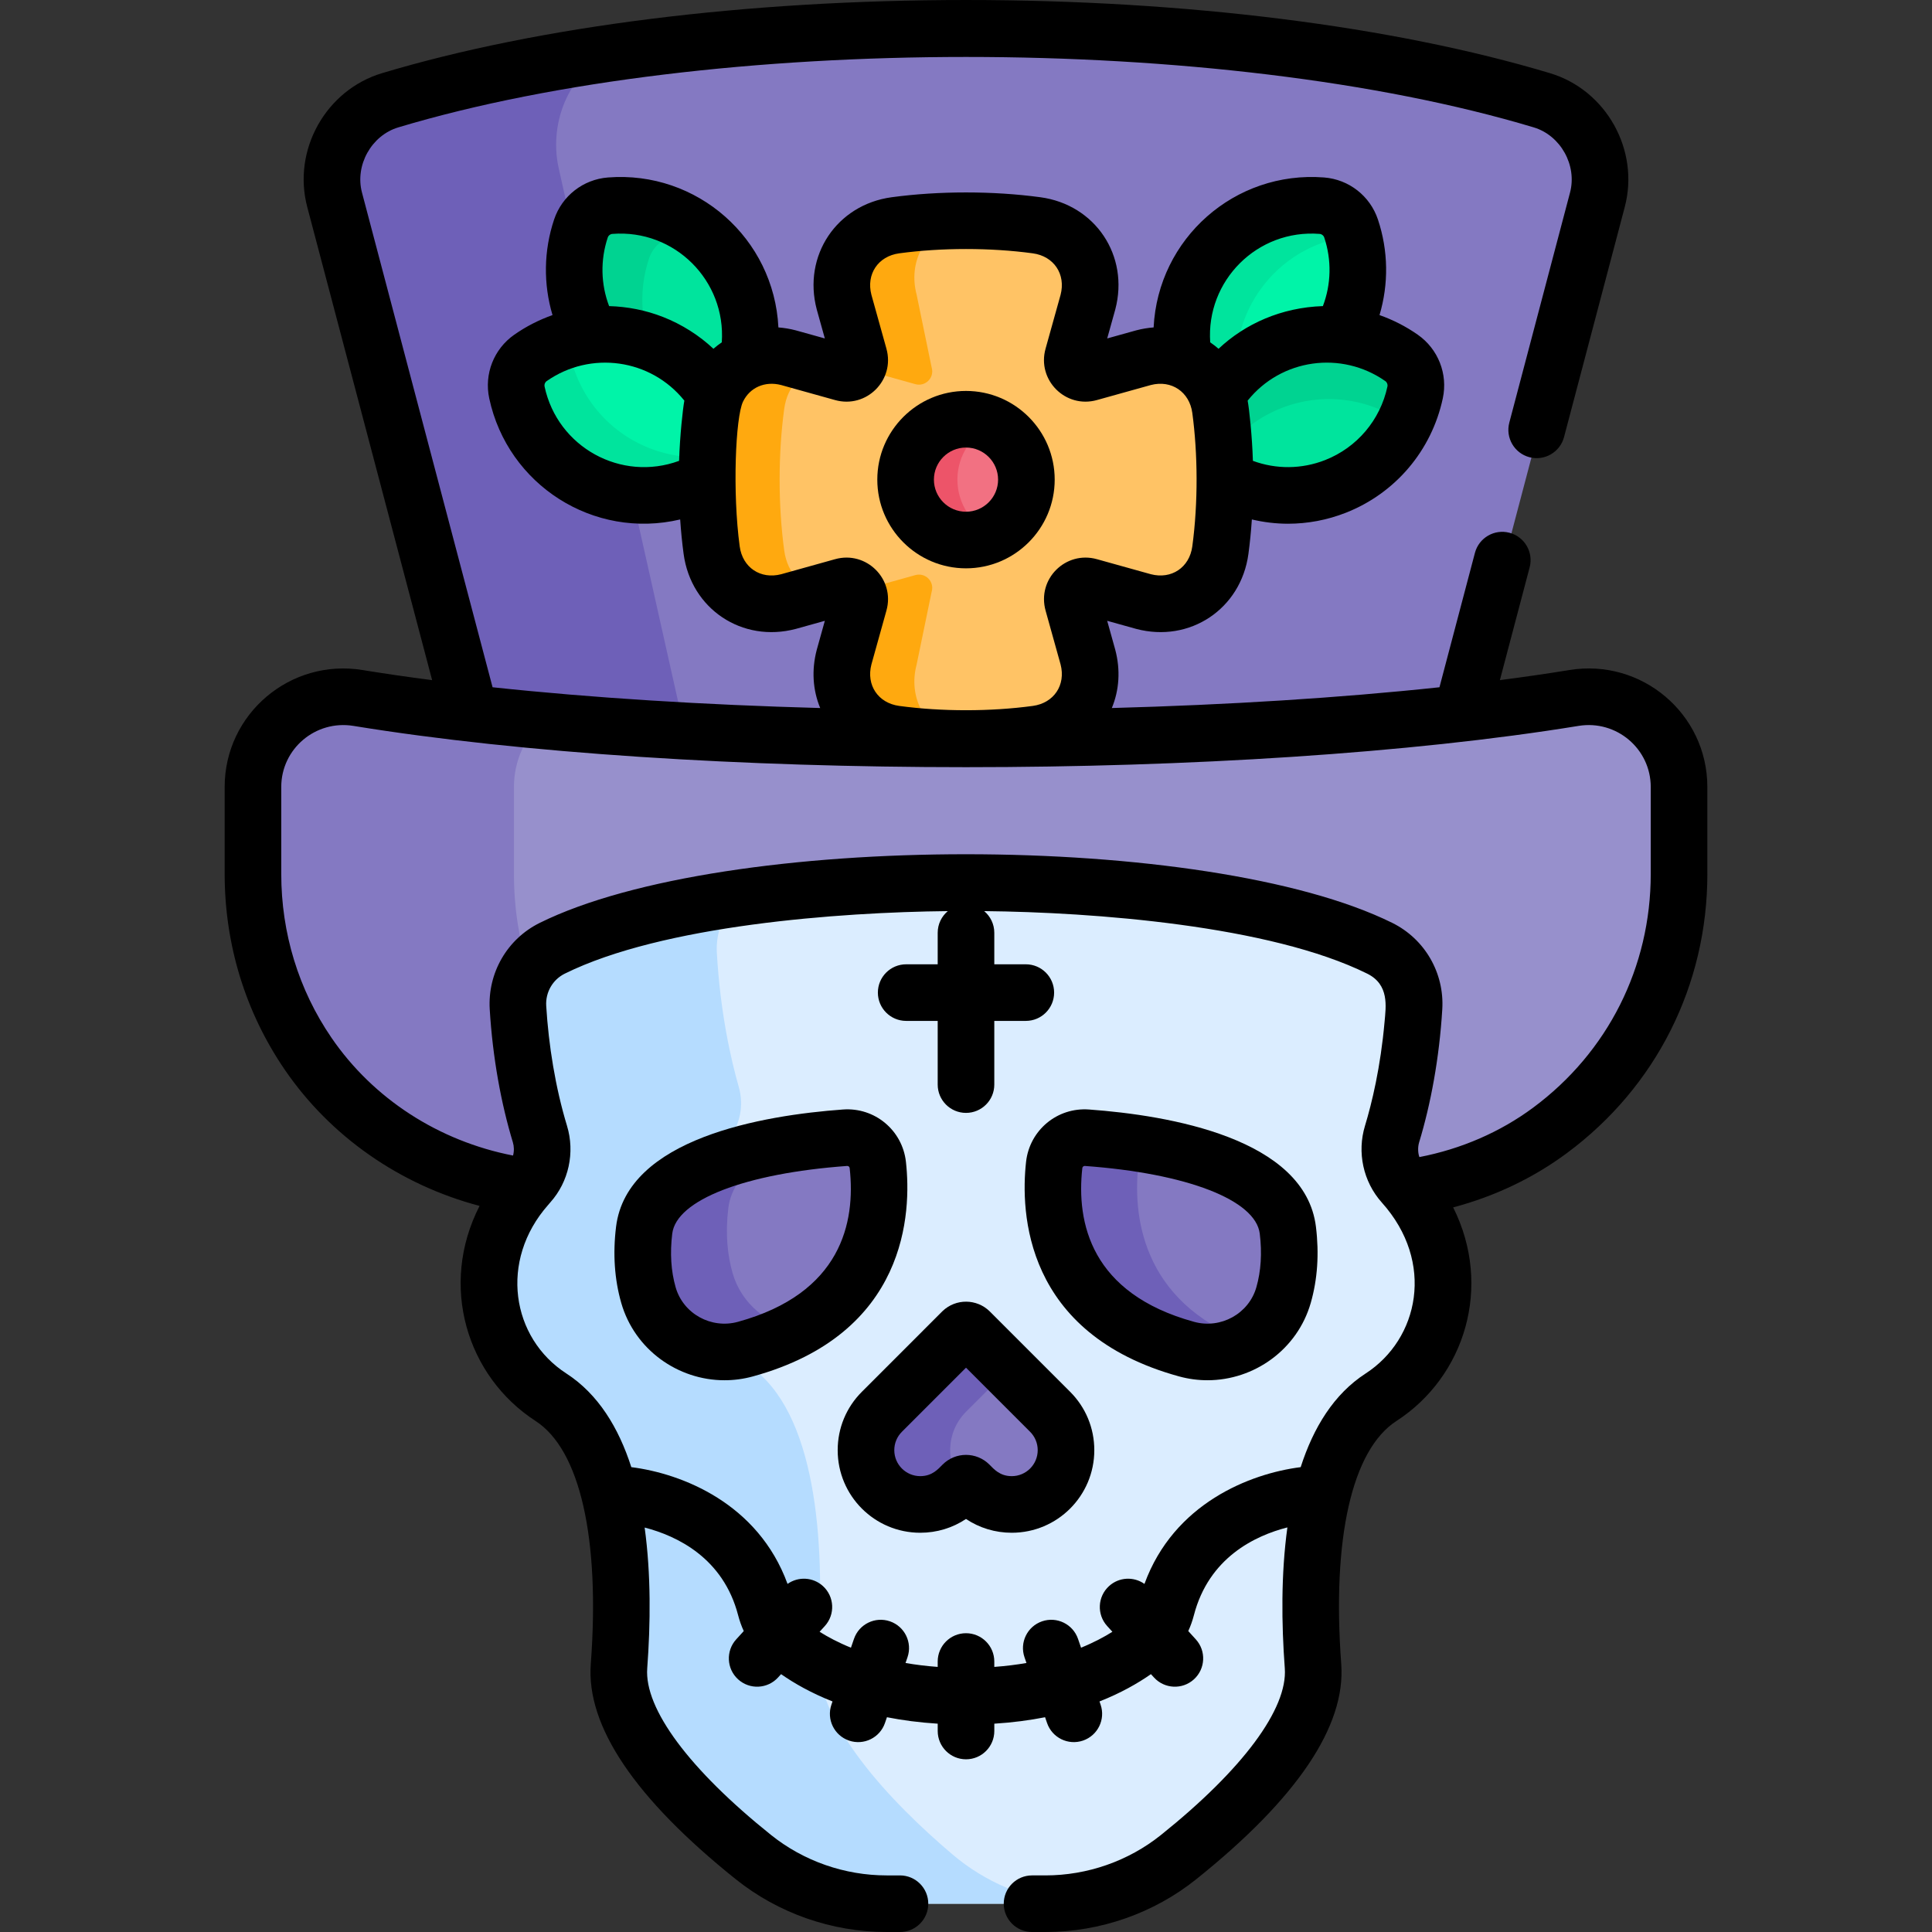 <svg id="Capa_1" enable-background="new 0 0 512.002 512.002" height="512" viewBox="0 0 512.002 512.002" width="512" xmlns="http://www.w3.org/2000/svg"><rect x="0" y="0" width="512.002" height="512.002" fill="#333333" stroke="none"/><g><g><path d="m409.16 26.572c-66.892-20.069-165.581-24.306-245.912-12.666l-31.843 7.452 47.322 178.451 77.827 6.549 123.225-10.638 8.181-6.688 35.921-136.095c2.946-11.159-3.667-23.049-14.721-26.365z" fill="#8479c2"/><path d="m148.067 44.604c-2.885-12.883 3.594-26.607 14.42-30.435.252-.089.51-.175.762-.263-21.379 3.098-41.463 7.316-59.296 12.665-11.056 3.316-17.672 15.206-14.726 26.366l35.921 136.095 4.976 6.688 52.771 4.44z" fill="#6e60b8"/><path d="m359.003 61.86c-9.498.838-18.637 5.442-24.966 13.552-6.561 8.408-8.738 18.831-6.902 28.546l27.395-13.517 1.225-1.648c4.84-8.337 5.824-18.092 3.248-26.933z" fill="#00f4a8"/><path d="m328.224 103.388c-1.843-9.451.252-19.615 6.641-27.802 6.158-7.892 15.067-12.354 24.312-13.124-.174-.64-.362-1.276-.573-1.907-1.134-3.387-4.185-5.768-7.747-6.045-11.138-.865-22.482 3.687-29.869 13.154-6.389 8.188-8.484 18.352-6.641 27.802l.6 2.809 6.167 8.654 7.117-3.511z" fill="#00e49d"/><path d="m192.122 67.664c-1.663-2.131-3.535-3.999-5.552-5.627-2.363-.289-4.751-.366-7.133-.181-3.709.288-6.887 2.768-8.067 6.295-3.143 9.388-2.343 19.914 2.701 28.92l-.854 1.194 17.563 8.663 7.417-8.904.566-2.559c1.842-9.45-.253-19.613-6.641-27.801z" fill="#00e49d"/><path d="m174.6 96.246c-4.843-8.648-5.612-18.755-2.594-27.77 1.134-3.387 4.185-5.768 7.747-6.045 2.548-.198 5.104-.098 7.624.265-7.062-6.062-16.158-8.883-25.124-8.186-3.561.276-6.613 2.657-7.747 6.045-3.072 9.177-2.231 19.489 2.849 28.238l.675 1.982 15.142 7.469z" fill="#00d391"/><path d="m372.725 111.698c-9.44-6.613-21.906-8.521-33.436-3.988-7.061 2.776-12.706 7.577-16.595 13.457l.345 3.107 2.125 2.678c8.682 4.81 19.356 5.863 29.315 1.947 8.4-3.303 14.77-9.538 18.408-17.07-.055-.042-.104-.09-.162-.131z" fill="#00e49d"/><path d="m323.039 121.852c3.776-6.003 9.424-10.902 16.532-13.697 11.175-4.394 23.258-2.544 32.408 3.865.203.143.381.309.57.466 1.367-2.683 2.395-5.533 3.026-8.488.747-3.493-.67-7.095-3.596-9.145-9.15-6.409-21.232-8.259-32.408-3.865-7.108 2.795-12.755 7.694-16.532 13.698l-1.925 2.244 1.687 15.2z" fill="#00d391"/><path d="m150.103 93.96c2.389 11.184 10.156 20.996 21.597 25.495 6.114 2.404 12.489 2.965 18.531 1.979l.548-14.505-.709-2.244c-3.776-6.003-9.424-10.902-16.532-13.697-7.815-3.073-16.071-3.083-23.461-.625-.222 1.169-.232 2.387.026 3.597z" fill="#00f4a8"/><path d="m172.131 118.773c-11.176-4.394-18.762-13.979-21.095-24.903-.274-1.284-.251-2.582.026-3.814-3.538 1.061-6.897 2.672-9.931 4.797-2.926 2.049-4.342 5.651-3.596 9.145 2.334 10.924 9.92 20.509 21.095 24.903 9.959 3.916 20.633 2.862 29.315-1.947l2.125-1.262.189-4.989c-5.91.969-12.147.422-18.128-1.93z" fill="#00e49d"/><path d="m417.685 184.967c-73.272 11.941-186.952 13.934-273.737 5.991l-8.237 2.15-5.587 13.25v51.5l40.561 54.5h195.845l6.756 2.435c13.708-1.837 26.845-6.933 38.03-15.223 20.546-15.228 34.203-39.537 34.203-67.976v-23.037c0-14.773-13.253-25.966-27.834-23.59z" fill="#9790cc"/><g><path d="m150.814 279.243c-9.175-13.408-14.613-29.704-14.613-47.648v-23.037c0-7.042 3.016-13.266 7.747-17.599-17.441-1.596-33.801-3.592-48.523-5.991-14.581-2.376-27.835 8.817-27.835 23.59v23.037c0 17.944 5.438 34.24 14.613 47.648 13.407 19.593 34.679 32.076 57.935 35.181l8.142-2.066h50.099c-19.122-4.997-36.182-16.481-47.565-33.115z" fill="#8479c2"/></g><path d="m372.341 313.683c-.019-.021-.039-.043-.058-.065-3.179-3.55-4.201-8.522-2.817-13.082 2.084-6.865 4.908-18.528 5.82-33.517.402-6.603-3.157-12.786-9.086-15.72-46.908-23.212-172.352-23.228-219.292 0-5.929 2.934-9.488 9.117-9.086 15.72.912 14.989 3.736 26.652 5.82 33.517 1.384 4.56.363 9.532-2.817 13.082-.019.022-.039.043-.058.065-17.73 19.776-11.593 45.348 5.796 56.6s20.117 43.302 18.03 71.261c-1.311 17.568 19.772 37.915 35.625 50.613 10.01 8.018 22.472 12.345 35.297 12.345h42.076c12.825 0 25.287-4.328 35.297-12.345 15.853-12.698 36.937-33.045 35.625-50.613-2.087-27.959.641-60.009 18.03-71.261 17.391-11.252 23.528-36.824 5.798-56.6z" fill="#dbedff"/><path d="m252.369 491.403c-15.853-13.473-36.937-35.063-35.625-53.704 2.087-29.666-.641-63.674-18.03-75.613s-23.526-39.073-5.796-60.056c.02-.023.039-.045.058-.069 3.179-3.767 4.201-9.042 2.816-13.881-2.084-7.284-4.908-19.659-5.82-35.563-.324-5.649 1.93-11.006 5.922-14.502-19.726 2.9-36.943 7.325-48.986 13.285-5.929 2.934-9.488 9.117-9.086 15.72.912 14.989 3.736 26.652 5.82 33.517 1.385 4.56.363 9.532-2.816 13.082-.019.021-.039.043-.058.064-17.73 19.776-11.593 45.348 5.796 56.6s20.117 43.302 18.03 71.261c-1.311 17.568 19.772 37.915 35.625 50.613 10.01 8.018 22.472 12.345 35.297 12.345h42.076c1.709 0 3.41-.083 5.101-.234-11.047-1.028-21.614-5.463-30.324-12.865z" fill="#b5dcff"/><g fill="#8479c2"><path d="m278.845 374.137c-.428-.428-6.156-6.156-11.562-11.562-5.438 5.438-11.093 11.093-11.529 11.53-5.48 5.479-5.716 14.195-.744 19.976l.644-.645c.498-.497 1.304-.497 1.802 0l1.045 1.045c5.618 5.618 14.726 5.618 20.344 0s5.618-14.726 0-20.344z"/><path d="m341.848 326.021c-1.712-13.955-21.736-20.085-38.285-22.776-1.345 1.299-2.266 3.051-2.488 5.052-1.382 12.422.115 36.528 29.147 47.621 4.927-2.538 8.848-6.98 10.487-12.693 1.341-4.672 1.976-10.378 1.139-17.204z"/><path d="m233.183 308.733c-.485-4.357-4.319-7.541-8.691-7.223-4.574.332-10.861.971-17.513 2.178-7.723 3.721-13.536 8.926-14.433 16.236-.858 6.997-.207 12.847 1.168 17.636 2.332 8.123 9.149 13.757 17.005 15.108 22.556-11.712 23.714-32.7 22.464-43.935z"/></g><g><path d="m256.014 374.137c.43-.43 6.056-6.056 11.415-11.416-4.773-4.773-9.336-9.335-9.833-9.832-.003-.003-.007-.007-.01-.01-.568-.567-1.497-.567-2.065 0-.003.003-.007.007-.01.01-1.024 1.024-20.434 20.434-21.248 21.248-5.618 5.618-5.618 14.726 0 20.344s14.726 5.618 20.344 0l.738-.738c-4.924-5.651-4.712-14.225.669-19.606z" fill="#6e60b8"/></g><path d="m301.677 308.733c.24-2.159 1.304-4.028 2.847-5.327-6.051-1.025-11.702-1.59-15.906-1.896-4.372-.318-8.206 2.866-8.691 7.223-1.451 13.042.315 39.241 35.074 48.797 5.512 1.516 11.157.68 15.816-1.908-29.021-10.765-30.504-34.633-29.14-46.889z" fill="#6e60b8"/><path d="m194.15 337.394c-1.341-4.672-1.977-10.378-1.139-17.204.967-7.881 7.782-13.26 16.506-16.94-16.543 2.693-36.545 8.824-38.256 22.771-.837 6.826-.202 12.532 1.139 17.204 3.151 10.979 14.695 17.334 25.708 14.306 5.164-1.42 9.583-3.213 13.388-5.27-7.981-1.073-14.996-6.681-17.346-14.867z" fill="#6e60b8"/><path d="m323.959 108.408c-1.365-10.085-10.54-16.206-20.38-13.608l-14.252 3.973c-.03.009-.059.017-.088.025-2.699.762-5.136-1.675-4.375-4.375.008-.03.017-.059.025-.088l3.973-14.252c2.597-9.84-3.523-19.015-13.608-20.38-7.05-.954-14.719-1.328-22.275-1.15l-5.701 1.221s-7.96 4.333-6.73 14.25 4.314 23.417 4.314 23.417l-14.583-1.75-2.704 1.967c-.839 1.014-2.232 1.556-3.706 1.14-.029-.008-.059-.016-.088-.025l-5.435-1.515s-14.066-.884-14.066 9.775v45.245s6.229 4.289 9.208 4.747l4.858-.065 5.435-1.515c.03-.008.059-.016.088-.025 1.475-.416 2.867.126 3.707 1.14l3.371 1.298-1.917 25 17.875 11.812 6.076.993c7.556.178 15.225-.196 22.275-1.15 10.085-1.365 16.206-10.54 13.608-20.379l-3.973-14.252c-.008-.029-.016-.059-.025-.088-.762-2.699 1.675-5.137 4.375-4.375.029.008.059.016.088.025l14.252 3.974c9.84 2.597 19.015-3.523 20.38-13.608.804-5.939 1.206-12.32 1.206-18.701-.002-6.381-.404-12.762-1.208-18.701z" fill="#ffc365"/><path d="m228.219 94.335c.008.029.016.059.025.088.346 1.225.029 2.392-.668 3.234.207.05.413.087.621.142l14.252 3.973c.029.009.059.017.088.025 2.699.762 5.136-1.675 4.375-4.375-.008-.03-.017-.059-.025-.088l-3.974-19.252c-2.277-8.628 2.147-16.739 10.068-19.53-5.173.122-10.294.496-15.123 1.149-10.087 1.365-16.209 10.538-13.612 20.38z" fill="#ffa90f"/><path d="m207.817 145.809c-.804-5.939-1.206-12.32-1.206-18.701s.402-12.761 1.206-18.7c.883-6.525 5.043-10.118 10.53-11.15l-8.817-2.458c-9.84-2.597-19.015 3.523-20.38 13.608-.804 5.939-1.206 12.32-1.206 18.7 0 6.381.402 12.761 1.206 18.701 1.365 10.085 10.54 16.206 20.38 13.608l8.817-2.458c-5.487-1.032-9.648-4.625-10.53-11.15z" fill="#ffa90f"/><path d="m242.912 176.134 3.974-19.252c.008-.029.017-.059.025-.088.762-2.699-1.675-5.136-4.375-4.375-.03.008-.059.016-.088.025l-14.252 3.974c-.208.055-.413.092-.621.142.697.842 1.014 2.009.668 3.234-.008.03-.017.059-.025.088l-3.974 14.252c-2.598 9.842 3.524 19.015 13.612 20.38 4.829.653 9.95 1.027 15.123 1.149-7.919-2.79-12.344-10.902-10.067-19.529z" fill="#ffa90f"/><path d="m262.614 112.299c-5.452 2.707-9.21 8.31-9.21 14.809 0 6.5 3.759 12.103 9.21 14.81 5.833-2.39 9.945-8.116 9.945-14.81.001-6.693-4.112-12.419-9.945-14.809z" fill="#f27182"/><path d="m253.725 127.108c0-6.488 3.868-12.062 9.417-14.575-2.011-.91-4.237-1.43-6.588-1.43-8.839 0-16.005 7.166-16.005 16.005s7.166 16.005 16.005 16.005c2.351 0 4.577-.52 6.588-1.43-5.549-2.513-9.417-8.086-9.417-14.575z" fill="#ed5469"/></g><g><path d="m256.001 150.613c12.961 0 23.505-10.544 23.505-23.505s-10.544-23.505-23.505-23.505-23.505 10.544-23.505 23.505 10.544 23.505 23.505 23.505zm0-32.009c4.689 0 8.505 3.815 8.505 8.505s-3.815 8.505-8.505 8.505-8.505-3.815-8.505-8.505 3.816-8.505 8.505-8.505z"/><path d="m262.362 347.603c-.018-.018-.035-.036-.053-.053-3.453-3.424-9.026-3.456-12.52-.095-.046.044-.092.088-.137.133l-21.245 21.247c-4.134 4.134-6.411 9.63-6.411 15.476 0 12.095 9.787 21.886 21.886 21.886 4.377 0 8.559-1.277 12.118-3.653 3.56 2.376 7.741 3.653 12.118 3.653 12.095 0 21.886-9.787 21.886-21.886 0-5.846-2.277-11.342-6.409-15.474-.796-.799-20.008-20.01-21.233-21.234zm5.757 43.592c-3.165 0-4.732-1.88-5.912-3.06-3.432-3.435-8.987-3.428-12.408-.004-1.134 1.134-2.716 3.063-5.916 3.063-3.811 0-6.886-3.086-6.886-6.886 0-1.839.717-3.568 2.019-4.87l16.985-16.986c6.051 6.051 16.405 16.405 16.987 16.988 1.3 1.3 2.017 3.029 2.017 4.868 0 3.797-3.071 6.887-6.886 6.887z"/><path d="m348.739 325.108c-2.877-23.447-38.91-29.536-60.133-31.078-8.431-.618-15.755 5.483-16.688 13.874-1.483 13.337-.504 45.575 40.54 56.858 2.512.691 5.042 1.02 7.535 1.02 12.377 0 23.821-8.124 27.37-20.488 1.791-6.237 2.254-13.028 1.376-20.186zm-15.793 16.048c-2.007 6.993-9.411 11.093-16.511 9.144-27.38-7.528-31.214-26.308-29.608-40.737.037-.334.309-.573.642-.573.017 0 .034 0 .051.002 27.049 1.966 45.234 9.009 46.331 17.944.63 5.146.327 9.93-.905 14.22z"/><path d="m240.083 307.905c-.933-8.392-8.271-14.491-16.688-13.875-21.222 1.542-57.255 7.631-60.132 31.078v.001c-.878 7.157-.415 13.948 1.375 20.186 3.549 12.365 14.992 20.488 27.37 20.488 2.492 0 5.023-.33 7.535-1.021 41.044-11.283 42.023-43.521 40.54-56.857zm-44.517 42.394c-7.102 1.952-14.504-2.151-16.511-9.143-1.231-4.29-1.535-9.075-.904-14.221 1.097-8.935 19.282-15.979 46.33-17.944.362-.03.654.219.693.572 1.606 14.429-2.228 33.208-29.608 40.736z"/><path d="m452.466 231.594v-23.037c0-19.394-17.409-34.109-36.541-30.993-5.881.958-12.046 1.85-18.44 2.678l7.889-29.886c1.057-4.005-1.333-8.108-5.338-9.166-4.008-1.059-8.109 1.332-9.166 5.337l-9.397 35.604c-26.501 2.835-56.192 4.671-86.826 5.505 1.977-4.771 2.318-10.104.916-15.418-.009-.033-.019-.066-.027-.1l-2.118-7.596 7.596 2.118c.033.009.067.018.101.027 14.216 3.757 27.753-5.284 29.727-19.854.401-2.967.702-6.027.914-9.151 3.146.741 6.356 1.132 9.575 1.132 5.184 0 10.383-.966 15.341-2.916 13.132-5.164 22.733-16.497 25.687-30.317 1.378-6.453-1.224-13.068-6.628-16.854-3.174-2.223-6.592-3.95-10.144-5.207 2.441-8.201 2.351-17.047-.421-25.329-2.095-6.258-7.699-10.631-14.277-11.142-23.687-1.84-44.002 16.205-45.166 39.74-1.528.117-3.068.37-4.607.776-.033.009-.066.018-.101.027l-7.596 2.118 2.118-7.595c.009-.033.019-.066.027-.1 3.752-14.215-5.282-27.755-19.854-29.726-12.524-1.695-26.889-1.695-39.409 0-14.572 1.971-23.61 15.507-19.857 29.727.009.033.019.067.027.1l2.118 7.595-7.596-2.118c-.034-.009-.067-.018-.101-.027-1.539-.406-3.078-.658-4.607-.776-1.166-23.589-21.535-41.578-45.165-39.74-6.579.511-12.184 4.884-14.278 11.142-2.772 8.282-2.863 17.128-.421 25.329-3.552 1.256-6.97 2.984-10.144 5.207-5.404 3.786-8.006 10.401-6.627 16.854 4.905 22.959 27.66 37.508 50.602 32.1.212 3.124.513 6.185.915 9.151 1.972 14.568 15.507 23.609 29.726 19.854.033-.009.067-.018.101-.027l7.596-2.118-2.118 7.596c-.009.033-.019.067-.027.1-1.402 5.314-1.061 10.647.916 15.417-30.634-.834-60.325-2.669-86.825-5.505l-34.61-131.108c-1.907-7.223 2.503-15.13 9.629-17.268 82.965-24.885 217.947-24.884 300.896.001 7.124 2.137 11.532 10.044 9.625 17.267l-16.094 60.978c-1.057 4.005 1.333 8.109 5.338 9.166 4.001 1.058 8.109-1.333 9.166-5.337l16.094-60.977c3.98-15.082-4.91-30.99-19.818-35.462-41.656-12.499-96.598-19.385-154.705-19.39-.024 0-.042 0-.066 0-58.109 0-113.067 6.885-154.746 19.387-14.912 4.473-23.805 20.382-19.823 35.464l33.096 125.392c-6.394-.828-12.559-1.719-18.441-2.678-19.146-3.121-36.541 11.612-36.541 30.993v23.037c0 18.719 5.506 36.66 15.924 51.884 12.165 17.776 30.577 30.537 51.632 36.099-10.827 21.125-3.354 45.226 14.845 57.002 11.78 7.623 17.111 31.098 14.625 64.405-1.227 16.439 11.698 35.625 38.416 57.025 11.265 9.023 25.465 13.992 39.985 13.992h3.538c4.143 0 7.5-3.358 7.5-7.5s-3.357-7.5-7.5-7.5h-3.538c-11.124 0-21.994-3.8-30.608-10.699-21.668-17.356-33.636-33.466-32.834-44.202.875-11.726 1.02-24.906-.685-37.288 8.592 2.229 20.84 8.051 24.781 23.268.371 1.43.869 2.824 1.483 4.168l-1.998 2.196c-2.788 3.063-2.564 7.807.499 10.595 3.064 2.787 7.807 2.564 10.595-.5l.795-.874c3.527 2.463 8.029 5.021 13.633 7.235l-.289.842c-1.345 3.918.741 8.184 4.659 9.528 3.925 1.345 8.186-.746 9.528-4.66l.525-1.529c4.099.809 8.575 1.405 13.454 1.711v1.939c0 4.142 3.357 7.5 7.5 7.5s7.5-3.358 7.5-7.5v-1.939c4.878-.306 9.355-.901 13.454-1.711l.525 1.529c1.343 3.915 5.604 6.005 9.528 4.66 3.918-1.345 6.004-5.61 4.659-9.528l-.289-.842c5.604-2.213 10.106-4.772 13.633-7.235l.795.874c2.787 3.064 7.53 3.288 10.595.5 3.063-2.788 3.287-7.531.499-10.595l-1.998-2.196c.614-1.344 1.112-2.739 1.482-4.169 3.964-15.304 16.195-21.101 24.786-23.301-1.709 12.392-1.565 25.585-.689 37.322.802 10.735-11.166 26.845-32.834 44.201-8.614 6.899-19.484 10.699-30.608 10.699h-3.538c-4.143 0-7.5 3.358-7.5 7.5s3.357 7.5 7.5 7.5h3.538c14.521 0 28.721-4.969 39.985-13.992 26.718-21.4 39.643-40.586 38.416-57.025-2.486-33.308 2.845-56.783 14.625-64.406 18.135-11.734 25.551-35.623 15.036-56.609 10.963-2.897 21.222-7.774 30.127-14.375 23.666-17.538 37.238-44.511 37.238-74zm-85.344-130.598c.46.322.682.885.563 1.435-1.898 8.887-8.068 16.173-16.505 19.49-6.201 2.438-12.986 2.479-19.147.209-.207-6.675-.973-13.675-1.392-15.957 8.889-11.109 24.86-13.315 36.481-5.177zm-17.398-39.009c.56.043 1.036.416 1.214.948 2 5.975 1.844 12.404-.358 18.184-10.999.373-20.581 4.667-27.647 11.311-.583-.513-1.421-1.169-2.213-1.707-1.139-16.341 12.48-30.024 29.004-28.736zm-169.755 60.142c-15.327 5.644-32.206-3.566-35.653-19.698-.118-.55.104-1.113.563-1.435 11.608-8.132 27.585-5.933 36.482 5.177-.405 2.181-1.185 9.254-1.392 15.956zm11.314-31.406c-.704.478-1.44 1.039-2.213 1.707-3.751-3.519-8.322-6.449-13.34-8.421-4.627-1.819-9.474-2.751-14.308-2.889-2.202-5.78-2.358-12.209-.358-18.184.178-.533.654-.905 1.214-.948 16.536-1.289 30.142 12.403 29.005 28.735zm15.736 61.454c-5.461 1.418-10.232-1.769-10.99-7.375-1.947-14.378-1.109-34.204.873-38.35.014-.029.03-.055.044-.084 1.772-3.607 5.696-5.464 10.074-4.329l14.194 3.958c.027.008.052.015.065.018 8.331 2.351 15.969-5.301 13.634-13.616-.009-.033-.018-.063-.021-.079l-3.959-14.197c-1.418-5.473 1.783-10.232 7.378-10.988 11.244-1.521 24.142-1.521 35.386 0 5.592.757 8.795 5.517 7.374 10.989l-3.976 14.261c-2.348 8.324 5.299 15.98 13.63 13.63.021-.006.052-.015.084-.024l14.176-3.953c5.508-1.43 10.245 1.868 10.992 7.387 1.463 10.809 1.565 23.81-.001 35.376-.761 5.624-5.553 8.79-10.99 7.374l-14.164-3.949c-.02-.005-.062-.018-.104-.029-8.265-2.327-15.992 5.226-13.604 13.697l3.958 14.196c1.419 5.461-1.771 10.23-7.374 10.989-11.196 1.516-24.103 1.527-35.386.001-5.605-.759-8.795-5.524-7.377-10.99l3.963-14.214c.006-.02.014-.048.021-.078 2.322-8.314-5.318-15.943-13.632-13.601-.031.008-.06.017-.072.02zm154.898 211.809c-8.428 5.454-13.854 14.349-17.222 24.824-13.426 1.702-33.6 9.586-41.402 30.945-2.812-1.994-6.725-1.842-9.379.572-3.063 2.788-3.287 7.531-.499 10.595l1.381 1.518c-2.163 1.363-4.913 2.84-8.305 4.219l-.8-2.331c-1.344-3.918-5.611-6.002-9.528-4.66-3.918 1.345-6.004 5.61-4.659 9.528l.52 1.516c-2.638.457-5.477.814-8.523 1.039v-1.431c0-4.142-3.357-7.5-7.5-7.5s-7.5 3.358-7.5 7.5v1.431c-3.047-.225-5.885-.582-8.523-1.039l.52-1.516c1.345-3.918-.741-8.184-4.659-9.528-3.919-1.342-8.185.742-9.528 4.66l-.8 2.331c-3.392-1.379-6.142-2.856-8.305-4.219l1.381-1.518c2.788-3.063 2.564-7.807-.499-10.595-2.655-2.415-6.568-2.566-9.379-.572-7.802-21.359-27.976-29.243-41.402-30.945-3.368-10.475-8.793-19.37-17.222-24.824-14.546-9.412-17.876-29.868-4.812-44.674.08-.095.503-.595.588-.69 4.863-5.432 6.551-13.197 4.405-20.264-3.087-10.171-4.877-21.365-5.511-31.793-.219-3.6 1.715-6.954 4.927-8.542 25.882-12.809 72.667-16.277 101.499-16.568-1.637 1.376-2.679 3.436-2.679 5.742v8.354h-8.354c-4.143 0-7.5 3.358-7.5 7.5s3.357 7.5 7.5 7.5h8.354v16.879c0 4.142 3.357 7.5 7.5 7.5s7.5-3.358 7.5-7.5v-16.88h8.354c4.143 0 7.5-3.358 7.5-7.5s-3.357-7.5-7.5-7.5h-8.354v-8.354c0-2.306-1.042-4.366-2.679-5.742 28.946.292 75.673 3.788 101.499 16.568 5.904 2.92 4.965 8.715 4.607 12.758-1.07 12.074-3.36 21.543-5.191 27.577-2.119 6.978-.529 14.743 4.469 20.335 14.194 15.82 9.785 36.186-4.29 45.294zm44.38-70.441c-8.738 6.476-19.081 10.959-30.137 13.093-.385-1-.478-2.58-.07-3.922 3.069-10.112 5.339-22.233 6.13-35.24.585-9.609-4.605-18.622-13.246-22.897-48.96-24.228-176.863-24.288-225.945 0-8.698 4.304-13.815 13.338-13.246 22.898.785 12.899 3.03 25.026 6.13 35.24.325 1.068.371 2.324.049 3.517-19.688-3.831-37.044-15.036-48.123-31.226-8.703-12.718-13.303-27.73-13.303-43.413v-23.037c0-10.131 9.098-17.819 19.129-16.188 89.512 14.587 235.16 14.587 324.672 0 10.019-1.636 19.129 6.052 19.129 16.188v23.037c0 24.688-11.361 47.268-31.169 61.95z"/></g></g></svg>